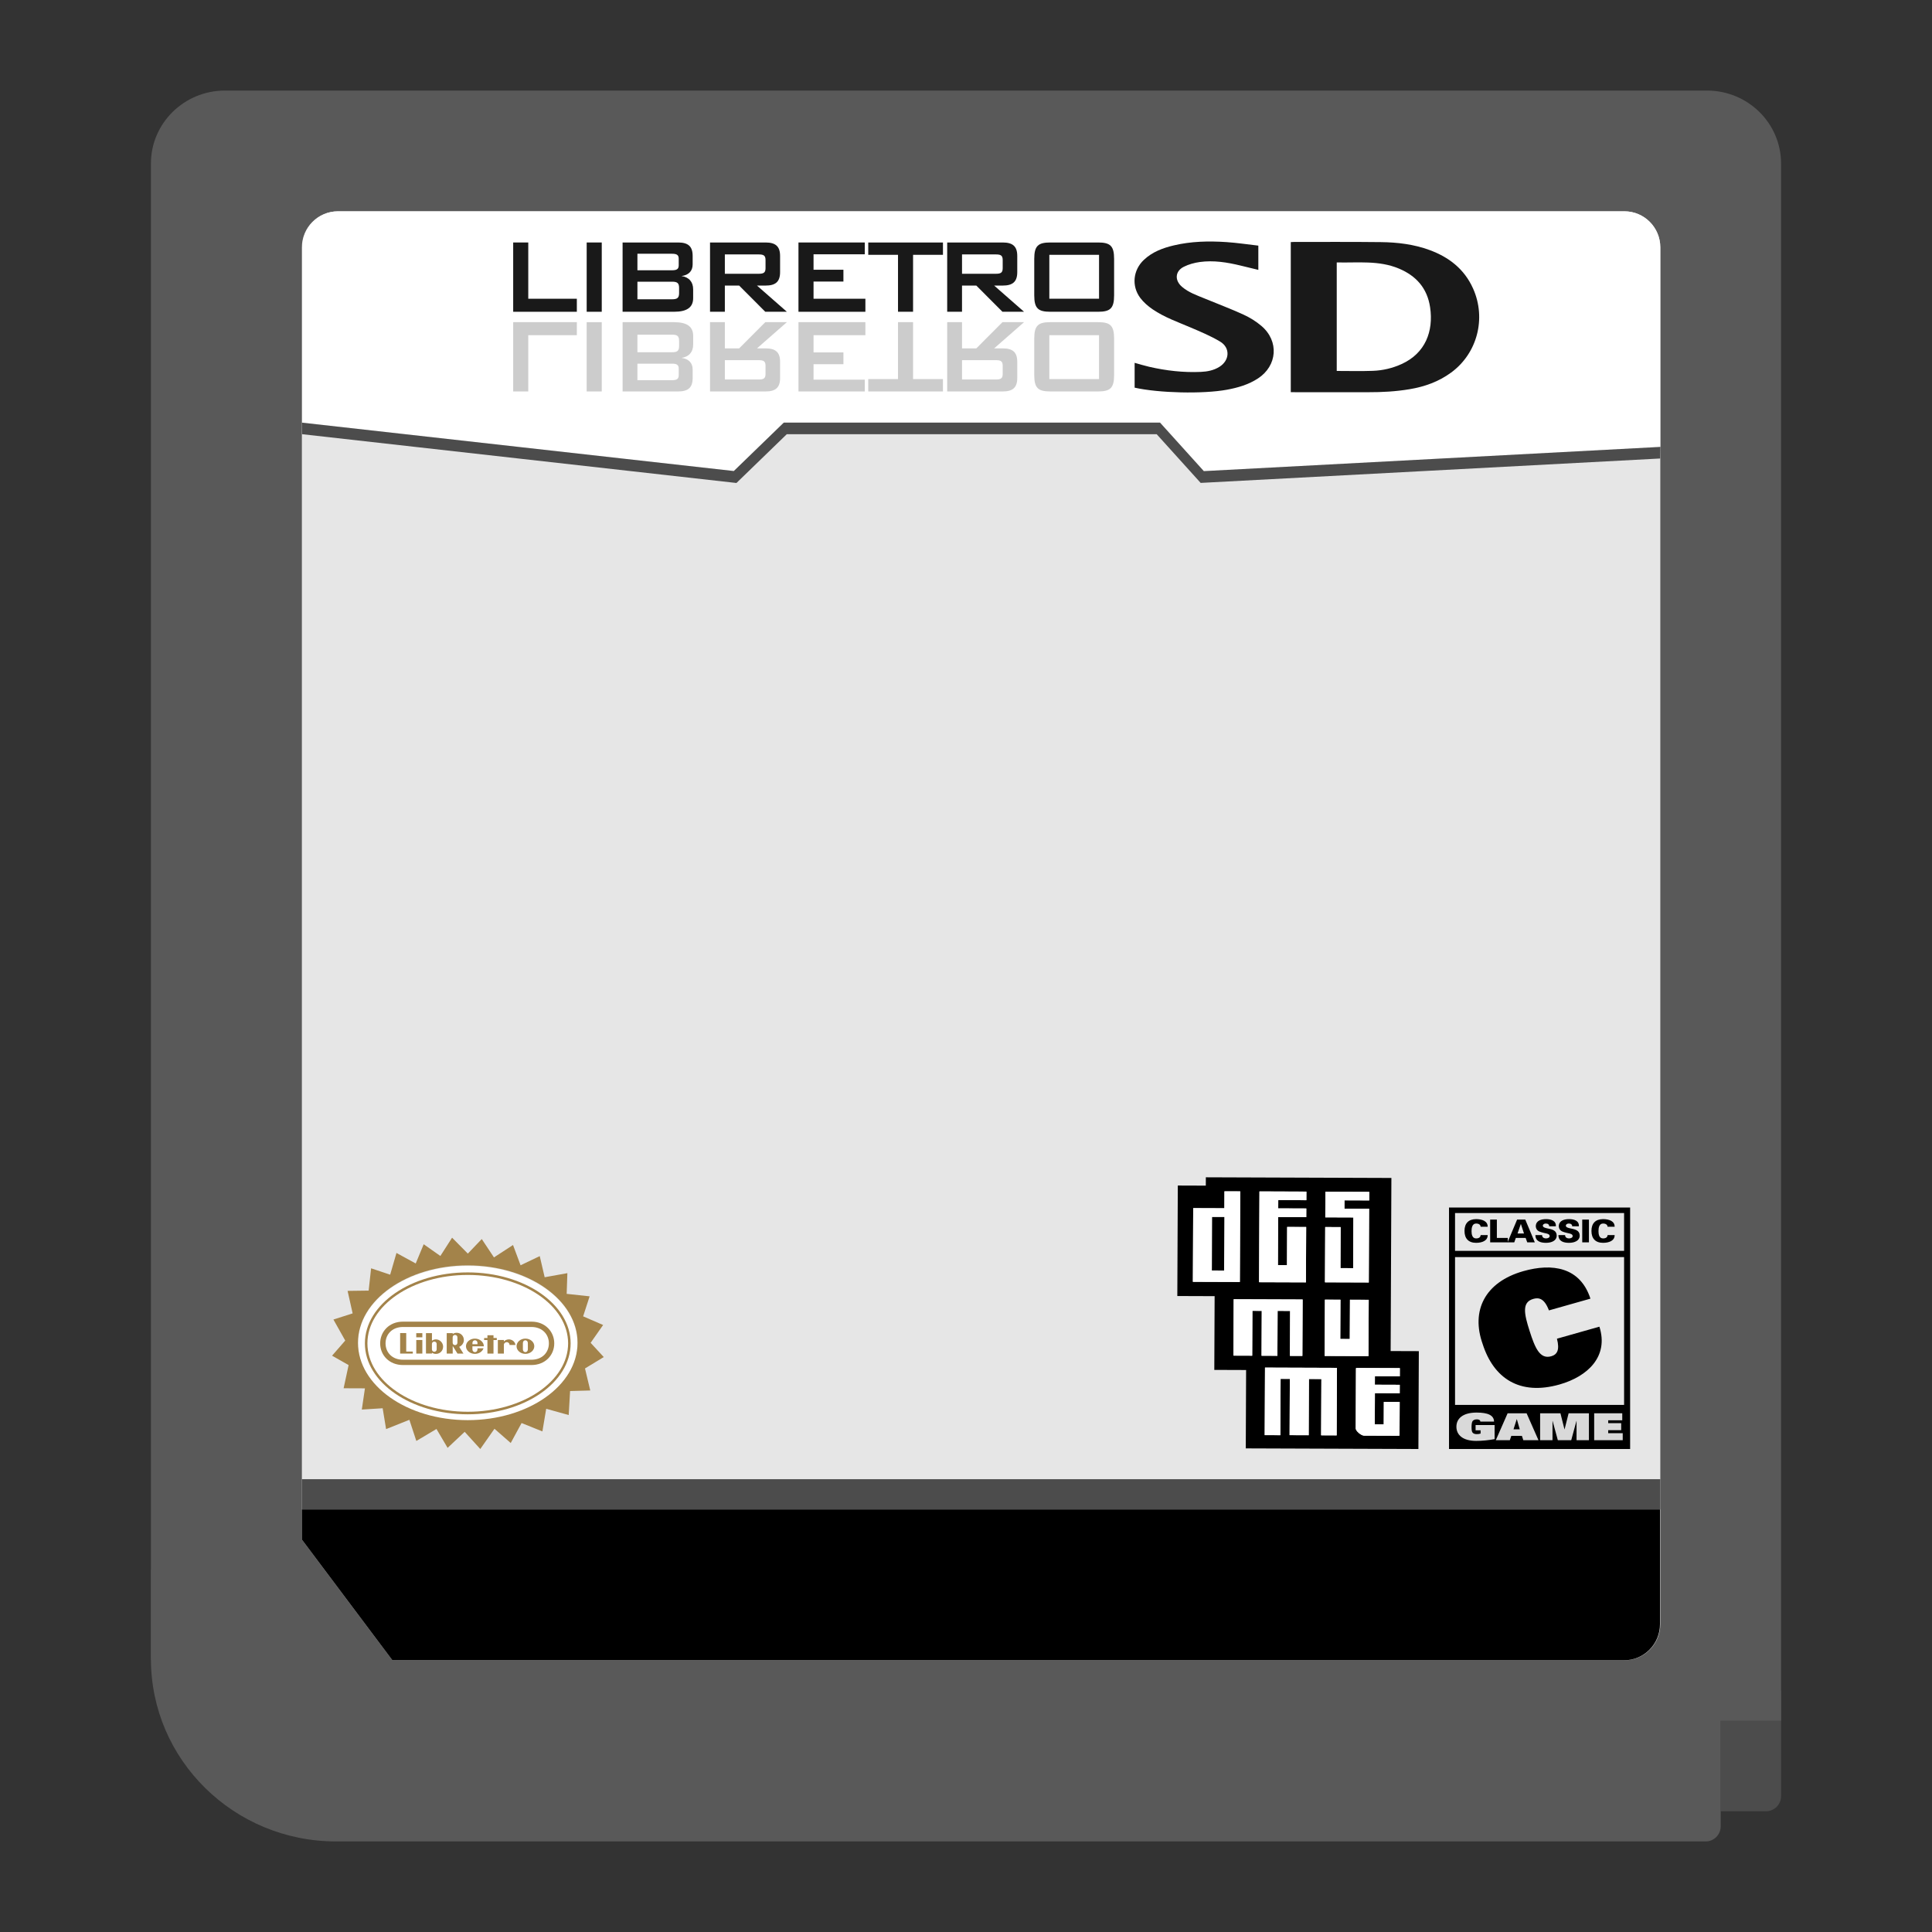 <?xml version="1.0" encoding="UTF-8" standalone="no"?>
<svg
   xmlns:dc="http://purl.org/dc/elements/1.1/"
   xmlns:cc="http://creativecommons.org/ns#"
   xmlns:rdf="http://www.w3.org/1999/02/22-rdf-syntax-ns#"
   xmlns:svg="http://www.w3.org/2000/svg"
   xmlns="http://www.w3.org/2000/svg"
   xmlns:sodipodi="http://sodipodi.sourceforge.net/DTD/sodipodi-0.dtd"
   xmlns:inkscape="http://www.inkscape.org/namespaces/inkscape"
   viewBox="0 0 341.333 341.333"
   height="256"
   width="256"
   xml:space="preserve"
   id="svg2"
   version="1.1"
   sodipodi:docname="Nintendo - Nintendo DSi-content.svg"
   inkscape:version="0.92.2 (5c3e80d, 2017-08-06)"><rect x="0" y="0" width="341.333" height="341.333" fill="#333333" stroke="none"/><sodipodi:namedview
     pagecolor="#ffffff"
     bordercolor="#666666"
     borderopacity="1"
     objecttolerance="10"
     gridtolerance="10"
     guidetolerance="10"
     inkscape:pageopacity="0"
     inkscape:pageshadow="2"
     inkscape:window-width="1024"
     inkscape:window-height="705"
     id="namedview130"
     showgrid="false"
     showguides="false"
     inkscape:zoom="0.48889805"
     inkscape:cx="438.35866"
     inkscape:cy="210.53577"
     inkscape:window-x="-8"
     inkscape:window-y="-8"
     inkscape:window-maximized="1"
     inkscape:current-layer="svg2"
     inkscape:pagecheckerboard="true" /><defs
     id="defs6"><clipPath
       id="clipPath18"
       clipPathUnits="userSpaceOnUse"><path
         id="path16"
         d="M 0,256 H 256 V 0 H 0 Z" /></clipPath><clipPath
       id="clipPath26"
       clipPathUnits="userSpaceOnUse"><path
         id="path24"
         d="M 12,252 H 244 V 4 H 12 Z" /></clipPath></defs><g
     id="g22"
     transform="matrix(1.333,0,0,-1.333,0,341.333)" /><path
     id="path38"
     style="fill:#4c4c4c;fill-opacity:1;fill-rule:nonzero;stroke:none;stroke-width:1.333"
     d="M 291.062,29.426 H 60.137 c -4.443,0 -8.056,3.613 -8.056,8.056 V 269.482 270.07 l 0.379,0.449 17.185,20.408 0.483,0.573 h 0.749 220.185 c 4.441,0 8.056,-3.615 8.056,-8.056 V 37.482 c 0,-4.443 -3.615,-8.056 -8.056,-8.056"
     inkscape:connector-curvature="0" /><path
     id="path42"
     style="fill:#4c4c4c;fill-opacity:1;fill-rule:nonzero;stroke:none;stroke-width:1.333"
     d="m 312,320 h -8 v -21.333 h 10.667 v 18.667 c 0,1.473 -1.193,2.667 -2.667,2.667"
     inkscape:connector-curvature="0" /><path
     id="path46"
     style="fill:#4c4c4c;fill-opacity:1;fill-rule:nonzero;stroke:none;stroke-width:1.333"
     d="m 154.667,298.667 h 32 l -16,10.667 z"
     inkscape:connector-curvature="0" /><path
     inkscape:connector-curvature="0"
     d="m 32,293.333 h -5.333 v -16 h 5.333 z"
     style="fill:#4c4c4c;fill-opacity:1;fill-rule:nonzero;stroke:none;stroke-width:1.333"
     id="path48" /><path
     id="path52"
     style="fill:#595959;fill-opacity:1;fill-rule:nonzero;stroke:none;stroke-width:1.333"
     d="M 301.576,16 H 39.757 c -7.229,0 -13.091,5.771 -13.091,12.889 V 293.111 c 0,17.796 14.653,32.223 32.728,32.223 H 301.333 c 1.473,0 2.667,-1.193 2.667,-2.667 V 304 H 314.666 V 28.889 c 0,-7.119 -5.861,-12.889 -13.091,-12.889"
     inkscape:connector-curvature="0" /><path
     id="path56"
     style="fill:#e6e6e6;fill-opacity:1;fill-rule:nonzero;stroke:none;stroke-width:1.333"
     d="M 59.677,37.333 H 286.99 c 3.503,0 6.343,2.853 6.343,6.373 V 286.96 c 0,3.52 -2.84,6.373 -6.343,6.373 H 69.333 L 53.333,272 V 43.707 c 0,-3.52 2.84,-6.373 6.344,-6.373"
     inkscape:connector-curvature="0" /><g
     id="g56"
     transform="matrix(1.333,0,0,-1.333,53.333,272)"
     style="fill:#000000"><path
       inkscape:connector-curvature="0"
       d="m 0,0 12,-16 h 163.242 c 2.628,0 4.758,2.141 4.758,4.78 V 4 H 0 Z"
       style="fill:#000000;fill-opacity:1;fill-rule:nonzero;stroke:none"
       id="path58-6" /></g><path
     inkscape:connector-curvature="0"
     d="M 293.333,266.667 H 53.333 v -5.333 H 293.333 Z"
     style="fill:#4c4c4c;fill-opacity:1;fill-rule:nonzero;stroke:none;stroke-width:1.333"
     id="path58" /><g
     id="g64"
     transform="matrix(1.333,0,0,-1.333,286.989,37.333)"><path
       inkscape:connector-curvature="0"
       d="m 0,0 h -170.484 c -2.628,0 -4.758,-2.14 -4.758,-4.78 v -23.223 l 57.233,-6.413 6.623,6.416 h 49.851 l 5.804,-6.428 60.489,3.209 V -4.78 C 4.758,-2.14 2.628,0 0,0"
       style="fill:#ffffff;fill-opacity:1;fill-rule:nonzero;stroke:none"
       id="path66-4" /></g><path
     id="path62"
     style="fill:#4c4c4c;fill-opacity:1;fill-rule:nonzero;stroke:none;stroke-width:1.333"
     d="m 130.108,85.333 -0.3,-0.036 -76.439,-8.587 -0.036,-2.04 76.311,8.551 8.831,-8.555 h 66.468 l 7.739,8.571 80.652,-4.279 -0.029,2.047 -81.18,4.312 -7.769,-8.603 h -65.353 z"
     inkscape:connector-curvature="0" /><path
     id="path66"
     style="fill:#191919;fill-opacity:1;fill-rule:nonzero;stroke:none;stroke-width:1.333"
     d="m 90.667,42.84 h 2.663 v 9.939 H 101.912 v 2.303 H 90.667 Z"
     inkscape:connector-curvature="0" /><path
     inkscape:connector-curvature="0"
     d="m 103.651,42.84 h 2.663 v 12.241 h -2.663 z"
     style="fill:#191919;fill-opacity:1;fill-rule:nonzero;stroke:none;stroke-width:1.333"
     id="path68" /><path
     id="path72"
     style="fill:#191919;fill-opacity:1;fill-rule:nonzero;stroke:none;stroke-width:1.333"
     d="m 112.615,49.767 v 3.108 h 6.077 c 0.909,0 1.287,-0.191 1.287,-1.092 v -0.924 c 0,-0.903 -0.377,-1.092 -1.287,-1.092 z m 0,-4.935 v 2.919 h 6.077 c 0.821,0 1.22,-0.167 1.22,-0.879 v -1.161 c 0,-0.712 -0.399,-0.879 -1.22,-0.879 z m -2.619,-1.992 h 9.805 c 1.752,0 2.573,0.664 2.573,2.372 v 1.495 c 0,1.187 -0.711,1.897 -1.975,2.063 1.331,0.191 2.063,1.044 2.063,2.349 v 1.565 c 0,1.637 -1.131,2.396 -3.371,2.396 h -9.096 z"
     inkscape:connector-curvature="0" /><path
     id="path76"
     style="fill:#191919;fill-opacity:1;fill-rule:nonzero;stroke:none;stroke-width:1.333"
     d="m 128.062,44.951 v 3.416 h 5.988 c 0.821,0 1.199,-0.167 1.199,-0.972 v -1.472 c 0,-0.805 -0.377,-0.972 -1.199,-0.972 z m -2.619,-2.111 h 9.805 c 1.752,0 2.573,0.664 2.573,2.372 v 2.869 c 0,1.709 -0.821,2.372 -2.573,2.372 h -1.508 l 5.279,4.627 h -3.815 L 130.59,50.454 h -2.528 v 4.627 h -2.619 z"
     inkscape:connector-curvature="0" /><path
     id="path80"
     style="fill:#191919;fill-opacity:1;fill-rule:nonzero;stroke:none;stroke-width:1.333"
     d="m 141.068,42.84 h 11.712 v 2.087 h -9.049 v 2.729 h 5.279 v 2.087 h -5.279 v 3.036 h 9.16 v 2.303 H 141.068 Z"
     inkscape:connector-curvature="0" /><path
     id="path84"
     style="fill:#191919;fill-opacity:1;fill-rule:nonzero;stroke:none;stroke-width:1.333"
     d="M 161.315,55.081 H 158.654 V 45.024 h -5.257 v -2.184 h 13.199 v 2.184 h -5.28 z"
     inkscape:connector-curvature="0" /><path
     id="path88"
     style="fill:#191919;fill-opacity:1;fill-rule:nonzero;stroke:none;stroke-width:1.333"
     d="m 169.964,44.951 v 3.416 h 5.989 c 0.82,0 1.197,-0.167 1.197,-0.972 v -1.472 c 0,-0.805 -0.377,-0.972 -1.197,-0.972 z m -2.619,-2.111 h 9.805 c 1.752,0 2.573,0.664 2.573,2.372 v 2.869 c 0,1.709 -0.821,2.372 -2.573,2.372 h -1.508 l 5.279,4.627 h -3.815 l -4.615,-4.627 h -2.528 v 4.627 h -2.619 z"
     inkscape:connector-curvature="0" /><path
     inkscape:connector-curvature="0"
     d="m 194.172,45.023 h -8.783 v 7.756 h 8.783 z m -8.607,-2.183 h 8.429 c 2.151,0 2.839,0.593 2.839,2.893 v 6.453 c 0,2.301 -0.688,2.895 -2.839,2.895 h -8.429 c -2.151,0 -2.84,-0.593 -2.84,-2.895 v -6.453 c 0,-2.3 0.689,-2.893 2.84,-2.893"
     style="fill:#191919;fill-opacity:1;fill-rule:nonzero;stroke:none;stroke-width:1.333"
     id="path90" /><path
     id="path94"
     style="fill:#cccccc;fill-opacity:1;fill-rule:nonzero;stroke:none;stroke-width:1.333"
     d="M 90.667,56.919 H 101.912 v 2.301 h -8.583 v 9.94 h -2.663 z"
     inkscape:connector-curvature="0" /><path
     inkscape:connector-curvature="0"
     d="m 103.651,56.919 h 2.663 v 12.241 h -2.663 z"
     style="fill:#cccccc;fill-opacity:1;fill-rule:nonzero;stroke:none;stroke-width:1.333"
     id="path96" /><path
     id="path100"
     style="fill:#cccccc;fill-opacity:1;fill-rule:nonzero;stroke:none;stroke-width:1.333"
     d="m 118.693,62.233 c 0.909,0 1.285,-0.189 1.285,-1.092 v -0.924 c 0,-0.901 -0.376,-1.092 -1.285,-1.092 h -6.077 v 3.108 z m 0,4.935 c 0.821,0 1.22,-0.167 1.22,-0.879 v -1.161 c 0,-0.712 -0.399,-0.879 -1.22,-0.879 h -6.077 v 2.919 z m -8.696,-10.248 h 9.095 c 2.241,0 3.372,0.759 3.372,2.396 v 1.565 c 0,1.305 -0.732,2.159 -2.063,2.349 1.264,0.165 1.973,0.876 1.973,2.063 v 1.495 c 0,1.708 -0.82,2.372 -2.572,2.372 h -9.805 z"
     inkscape:connector-curvature="0" /><path
     id="path104"
     style="fill:#cccccc;fill-opacity:1;fill-rule:nonzero;stroke:none;stroke-width:1.333"
     d="m 134.05,67.049 c 0.821,0 1.199,-0.167 1.199,-0.972 v -1.472 c 0,-0.805 -0.377,-0.972 -1.199,-0.972 h -5.988 v 3.416 z m -8.607,-10.129 h 2.619 v 4.627 h 2.528 l 4.615,-4.627 h 3.815 l -5.279,4.627 h 1.508 c 1.752,0 2.572,0.663 2.572,2.372 v 2.869 c 0,1.708 -0.82,2.372 -2.572,2.372 h -9.805 z"
     inkscape:connector-curvature="0" /><path
     id="path108"
     style="fill:#cccccc;fill-opacity:1;fill-rule:nonzero;stroke:none;stroke-width:1.333"
     d="m 141.068,56.919 h 11.823 v 2.301 h -9.16 v 3.037 h 5.279 v 2.087 h -5.279 v 2.728 H 152.78 v 2.088 h -11.712 z"
     inkscape:connector-curvature="0" /><path
     id="path112"
     style="fill:#cccccc;fill-opacity:1;fill-rule:nonzero;stroke:none;stroke-width:1.333"
     d="m 161.315,66.977 h 5.28 v 2.183 H 153.396 V 66.977 h 5.257 V 56.92 h 2.661 z"
     inkscape:connector-curvature="0" /><path
     id="path116"
     style="fill:#cccccc;fill-opacity:1;fill-rule:nonzero;stroke:none;stroke-width:1.333"
     d="m 175.953,67.049 c 0.82,0 1.197,-0.167 1.197,-0.972 v -1.472 c 0,-0.805 -0.377,-0.972 -1.197,-0.972 h -5.989 v 3.416 z m -8.607,-10.129 h 2.617 v 4.627 h 2.529 l 4.613,-4.627 h 3.816 l -5.28,4.627 h 1.508 c 1.752,0 2.573,0.663 2.573,2.372 v 2.869 c 0,1.708 -0.821,2.372 -2.573,2.372 h -9.804 z"
     inkscape:connector-curvature="0" /><path
     inkscape:connector-curvature="0"
     d="m 185.388,66.977 h 8.783 v -7.756 H 185.388 Z m -2.663,-0.711 v -6.453 c 0,-2.301 0.689,-2.895 2.84,-2.895 h 8.429 c 2.151,0 2.839,0.593 2.839,2.895 v 6.453 c 0,2.3 -0.688,2.893 -2.839,2.893 h -8.429 c -2.151,0 -2.84,-0.593 -2.84,-2.893"
     style="fill:#cccccc;fill-opacity:1;fill-rule:nonzero;stroke:none;stroke-width:1.333"
     id="path118" /><path
     id="path122"
     style="fill:#191919;fill-opacity:1;fill-rule:nonzero;stroke:none;stroke-width:1.333"
     d="m 236.167,46.364 v 19.172 c 2.16,0 4.276,0.059 6.388,-0.019 1.755,-0.065 3.465,-0.465 5.095,-1.211 4.159,-1.9 5.64,-5.763 5.012,-10.005 -0.515,-3.467 -2.537,-5.593 -5.485,-6.84 -3.559,-1.504 -7.289,-1.004 -11.009,-1.097 M 228.046,69.289 V 42.772 c 0.215,-0.011 0.409,-0.029 0.603,-0.029 5.108,0.004 10.217,-0.027 15.325,0.032 2.924,0.033 5.835,0.383 8.613,1.408 3.331,1.229 6.104,3.293 7.668,6.795 2.373,5.313 0.717,11.467 -3.863,14.831 -2.232,1.639 -4.708,2.507 -7.351,2.952 -2.421,0.408 -4.856,0.539 -7.304,0.532 -4.324,-0.011 -8.648,-0.003 -12.972,-0.003 z"
     inkscape:connector-curvature="0" /><path
     id="path126"
     style="fill:#191919;fill-opacity:1;fill-rule:nonzero;stroke:none;stroke-width:1.333"
     d="m 200.459,68.484 v -4.383 c 0.872,0.24 1.72,0.505 2.583,0.703 3.007,0.691 6.048,1.037 9.124,0.899 1.135,-0.051 2.249,-0.261 3.256,-0.884 1.841,-1.139 1.971,-3.377 0.129,-4.477 -1.644,-0.983 -3.421,-1.721 -5.176,-2.473 -2.283,-0.979 -4.639,-1.792 -6.725,-3.215 -0.803,-0.548 -1.589,-1.217 -2.183,-2.004 -1.601,-2.12 -1.287,-4.957 0.644,-6.757 1.517,-1.416 3.357,-2.087 5.277,-2.541 3.053,-0.723 6.153,-0.787 9.253,-0.584 1.885,0.123 3.763,0.411 5.673,0.627 v 4.284 c -1.055,-0.256 -2.093,-0.507 -3.131,-0.759 -2.377,-0.576 -4.779,-0.967 -7.213,-0.629 -0.96,0.132 -1.944,0.401 -2.816,0.837 -1.555,0.776 -1.664,2.4 -0.321,3.547 1.175,1.004 2.595,1.485 3.971,2.052 2.293,0.948 4.617,1.819 6.876,2.851 1.128,0.515 2.232,1.193 3.188,2.011 3.135,2.677 2.812,7.025 -0.617,9.267 -1.696,1.107 -3.575,1.644 -5.505,1.999 -4.212,0.773 -12.013,0.591 -16.287,-0.368"
     inkscape:connector-curvature="0" /><path
     inkscape:connector-curvature="0"
     d="m 257.067,214.309 h 29.867 v 6.685 h -29.867 z m 29.867,33.903 h -29.867 v -26.119 h 29.867 z m -30.933,-34.879 v 7.661 1.088 26.293 0.933 V 256 h 32 v -6.691 -0.933 -26.293 -1.088 -7.661 z"
     style="fill:#000000;fill-opacity:1;fill-rule:nonzero;stroke:none;stroke-width:1.333"
     id="path128" /><path
     id="path132"
     style="fill:#d9d9d9;fill-opacity:1;fill-rule:nonzero;stroke:none;stroke-width:1.333"
     d="m 260.697,251.764 h 3.361 v 2.489 c -1.012,0.191 -2.187,0.316 -3.253,0.316 -2.349,0 -3.497,-1.047 -3.497,-2.503 0,-1.456 1.148,-2.503 3.569,-2.503 2.007,0 3.055,0.48 3.083,1.593 h -2.423 c -0.008,-0.151 -0.089,-0.249 -0.199,-0.309 -0.108,-0.059 -0.261,-0.085 -0.424,-0.085 -0.389,0 -0.641,0.145 -0.768,0.336 -0.127,0.191 -0.163,0.659 -0.163,1.06 0,0.461 0.053,0.777 0.171,0.929 0.155,0.197 0.407,0.283 0.741,0.283 0.244,0 0.479,-0.027 0.687,-0.099 v -0.573 h -0.885 z"
     inkscape:connector-curvature="0" /><path
     id="path136"
     style="fill:#d9d9d9;fill-opacity:1;fill-rule:nonzero;stroke:none;stroke-width:1.333"
     d="m 268.5,252.521 -0.516,-1.792 h -0.017 l -0.569,1.792 z m -2.143,-2.832 h 3.353 l 2.097,4.755 h -2.676 l -0.252,-0.764 h -1.871 l -0.263,0.764 h -2.476 z"
     inkscape:connector-curvature="0" /><path
     id="path140"
     style="fill:#d9d9d9;fill-opacity:1;fill-rule:nonzero;stroke:none;stroke-width:1.333"
     d="m 278.535,251.045 h -0.019 l -0.921,3.399 h -2.368 l -0.921,-3.399 h -0.019 v 3.399 h -2.187 v -4.756 h 3.588 l 0.713,2.833 h 0.019 l 0.713,-2.833 h 3.588 v 4.756 h -2.187 z"
     inkscape:connector-curvature="0" /><path
     id="path144"
     style="fill:#d9d9d9;fill-opacity:1;fill-rule:nonzero;stroke:none;stroke-width:1.333"
     d="m 281.649,249.689 h 4.961 v 1.239 h -2.485 v 0.507 h 2.296 v 1.239 h -2.296 v 0.533 h 2.567 v 1.239 h -5.043 z"
     inkscape:connector-curvature="0" /><path
     id="path148"
     style="fill:#000000;fill-opacity:1;fill-rule:nonzero;stroke:none;stroke-width:1.333"
     d="m 261.59,216.734 c -0.029,-0.363 -0.32,-0.568 -0.804,-0.568 -0.68,0 -0.805,0.752 -0.805,1.353 0,0.585 0.136,1.276 0.805,1.276 0.497,0 0.78,-0.207 0.804,-0.591 h 1.243 c 0.017,1.013 -1.012,1.369 -2.047,1.369 -1.332,0 -2.047,-0.752 -2.047,-2.1 0,-1.347 0.715,-2.077 2.047,-2.088 1.035,0 2.064,0.335 2.047,1.348 z"
     inkscape:connector-curvature="0" /><path
     id="path152"
     style="fill:#000000;fill-opacity:1;fill-rule:nonzero;stroke:none;stroke-width:1.333"
     d="m 263.273,219.491 v -4.021 h 1.183 v 3.241 h 1.935 v 0.78 z"
     inkscape:connector-curvature="0" /><path
     id="path156"
     style="fill:#000000;fill-opacity:1;fill-rule:nonzero;stroke:none;stroke-width:1.333"
     d="m 269.25,217.926 -0.544,-1.671 h -0.019 l -0.579,1.671 z m -2.905,1.565 1.687,-4.021 h 1.444 l 1.685,4.021 h -1.337 l -0.284,-0.785 h -1.733 l -0.277,0.785 z"
     inkscape:connector-curvature="0" /><path
     id="path160"
     style="fill:#000000;fill-opacity:1;fill-rule:nonzero;stroke:none;stroke-width:1.333"
     d="m 273.696,216.65 c 0.005,-0.156 -0.048,-0.273 -0.155,-0.356 -0.1,-0.084 -0.253,-0.128 -0.455,-0.128 -0.272,0 -0.509,0.167 -0.509,0.367 0,0.296 0.379,0.391 0.692,0.468 0.716,0.173 1.757,0.24 1.757,1.325 0,0.847 -0.887,1.248 -1.875,1.248 -0.995,0 -1.869,-0.272 -1.888,-1.364 h 1.184 c -0.007,0.379 0.289,0.584 0.715,0.584 0.273,0 0.621,-0.133 0.621,-0.4 0,-0.547 -0.875,-0.429 -1.804,-0.813 -0.432,-0.179 -0.645,-0.547 -0.645,-0.981 0.048,-0.952 0.936,-1.213 1.828,-1.213 0.883,0 1.787,0.295 1.716,1.264 z"
     inkscape:connector-curvature="0" /><path
     id="path164"
     style="fill:#000000;fill-opacity:1;fill-rule:nonzero;stroke:none;stroke-width:1.333"
     d="m 277.762,216.65 c 0.005,-0.156 -0.048,-0.273 -0.155,-0.356 -0.1,-0.084 -0.253,-0.128 -0.455,-0.128 -0.272,0 -0.509,0.167 -0.509,0.367 0,0.296 0.379,0.391 0.692,0.468 0.716,0.173 1.757,0.24 1.757,1.325 0,0.847 -0.887,1.248 -1.875,1.248 -0.995,0 -1.869,-0.272 -1.888,-1.364 h 1.184 c -0.007,0.379 0.289,0.584 0.715,0.584 0.273,0 0.621,-0.133 0.621,-0.4 0,-0.547 -0.875,-0.429 -1.804,-0.813 -0.432,-0.179 -0.645,-0.547 -0.645,-0.981 0.048,-0.952 0.936,-1.213 1.828,-1.213 0.883,0 1.787,0.295 1.716,1.264 z"
     inkscape:connector-curvature="0" /><path
     inkscape:connector-curvature="0"
     d="m 279.539,215.469 h 1.183 v 4.021 h -1.183 z"
     style="fill:#000000;fill-opacity:1;fill-rule:nonzero;stroke:none;stroke-width:1.333"
     id="path166" /><path
     id="path170"
     style="fill:#000000;fill-opacity:1;fill-rule:nonzero;stroke:none;stroke-width:1.333"
     d="m 284.019,216.734 c -0.029,-0.363 -0.32,-0.568 -0.804,-0.568 -0.681,0 -0.805,0.752 -0.805,1.353 0,0.585 0.136,1.276 0.805,1.276 0.496,0 0.78,-0.207 0.804,-0.591 h 1.243 c 0.017,1.013 -1.012,1.369 -2.047,1.369 -1.332,0 -2.048,-0.752 -2.048,-2.1 0,-1.347 0.716,-2.077 2.048,-2.088 1.035,0 2.064,0.335 2.047,1.348 z"
     inkscape:connector-curvature="0" /><path
     id="path174"
     style="fill:#000000;fill-opacity:1;fill-rule:nonzero;stroke:none;stroke-width:1.333"
     d="m 282.571,234.388 c 1.676,5.243 -2.04,8.795 -7.048,10.215 -7.08,2.007 -11.651,-1.123 -13.579,-7.156 -2.092,-5.872 0.377,-10.939 7.204,-12.873 5.093,-1.444 10.025,-0.716 11.839,4.863 l -7.331,2.077 c -0.803,-2.129 -1.776,-2.312 -2.756,-2.035 -2.071,0.587 -1.627,2.644 -0.649,5.7 0.927,2.897 1.785,5.011 3.8,4.44 1.035,-0.293 1.549,-1.072 1.021,-3.105 z"
     inkscape:connector-curvature="0" /><path
     id="path178"
     style="fill:#ffffff;fill-opacity:1;fill-rule:nonzero;stroke:none;stroke-width:1.333"
     d="m 82.641,223.664 c 10.712,0 19.395,6.12 19.395,13.668 0,7.549 -8.683,13.669 -19.395,13.669 -10.712,0 -19.395,-6.12 -19.395,-13.669 0,-7.547 8.683,-13.668 19.395,-13.668"
     inkscape:connector-curvature="0" /><path
     id="path182"
     style="fill:#a3834a;fill-opacity:1;fill-rule:nonzero;stroke:none;stroke-width:1.333"
     d="m 102.037,237.232 c 0,-7.548 -8.684,-13.668 -19.395,-13.668 -10.712,0 -19.396,6.12 -19.396,13.668 0,7.549 8.684,13.669 19.396,13.669 10.711,0 19.395,-6.12 19.395,-13.669 m 2.311,0.009 2.32,2.515 -3.315,2.012 0.931,3.892 -3.565,0.1 -0.245,4.239 -3.975,-1.108 -0.671,4.001 -3.68,-1.479 -1.917,3.527 -2.873,-2.515 -2.505,3.575 -2.759,-3.035 -3.015,2.833 -1.968,-3.336 -3.556,2.117 -1.228,-3.736 -4.116,1.641 -0.605,-3.683 -3.683,0.232 0.551,-3.749 -3.765,-0.015 0.88,-4.095 -2.92,-1.661 2.324,-2.672 -2.087,-3.716 3.395,-1.085 -0.893,-3.976 3.723,-0.049 0.431,-3.941 3.368,1.129 1.115,-3.841 3.401,1.861 1.408,-3.399 2.945,2.072 2.071,-3.231 2.783,2.813 2.459,-2.573 2.156,3.244 3.367,-2.189 1.336,3.58 3.385,-1.621 0.871,3.735 4.011,-0.723 -0.123,3.656 4.055,0.441 -1.148,3.532 3.531,1.531 z"
     inkscape:connector-curvature="0" /><path
     id="path186"
     style="fill:#a3834a;fill-opacity:1;fill-rule:nonzero;stroke:none;stroke-width:1.333"
     d="m 64.914,237.334 c 0,-6.664 7.952,-12.085 17.728,-12.085 9.775,0 17.727,5.421 17.727,12.085 0,6.664 -7.952,12.085 -17.727,12.085 -9.776,0 -17.728,-5.421 -17.728,-12.085 m 17.727,12.537 c 10.023,0 18.175,-5.624 18.175,-12.537 0,-6.913 -8.152,-12.537 -18.175,-12.537 -10.021,0 -18.173,5.624 -18.173,12.537 0,6.913 8.152,12.537 18.173,12.537"
     inkscape:connector-curvature="0" /><path
     id="path190"
     style="fill:#a3834a;fill-opacity:1;fill-rule:nonzero;stroke:none;stroke-width:1.333"
     d="M 93.892,240.226 H 71.197 c -1.917,0.007 -3.081,-1.295 -3.081,-2.891 0,-1.599 1.171,-2.889 3.081,-2.893 h 22.695 c 1.909,0.004 3.081,1.295 3.081,2.893 0,1.596 -1.164,2.897 -3.081,2.891 m 0.011,-6.727 H 71.185 c -2.404,-0.005 -4.019,1.744 -4.019,3.841 0,2.096 1.612,3.824 4.023,3.825 h 22.711 c 2.411,-0.001 4.023,-1.729 4.023,-3.825 0,-2.097 -1.616,-3.847 -4.02,-3.841"
     inkscape:connector-curvature="0" /><path
     id="path194"
     style="fill:#a3834a;fill-opacity:1;fill-rule:nonzero;stroke:none;stroke-width:1.333"
     d="m 86.115,235.904 h 1.073 v 0.485 h 0.58 v 0.357 h -0.58 l 0.001,2.395 h -1.076 l 0.001,-2.395 h -0.583 v -0.356 h 0.584 z"
     inkscape:connector-curvature="0" /><path
     inkscape:connector-curvature="0"
     d="m 73.544,236.741 h 1.072 v 2.4 h -1.072 z"
     style="fill:#a3834a;fill-opacity:1;fill-rule:nonzero;stroke:none;stroke-width:1.333"
     id="path196" /><path
     inkscape:connector-curvature="0"
     d="m 73.541,235.532 h 1.075 v 0.737 h -1.075 z"
     style="fill:#a3834a;fill-opacity:1;fill-rule:nonzero;stroke:none;stroke-width:1.333"
     id="path198" /><path
     id="path202"
     style="fill:#a3834a;fill-opacity:1;fill-rule:nonzero;stroke:none;stroke-width:1.333"
     d="m 93.259,237.84 v 0 c 0,0.007 -0.001,0.364 -0.001,0.507 0,0.383 -0.223,0.54 -0.439,0.54 -0.215,0 -0.439,-0.157 -0.439,-0.54 v -0.516 c 0,0 0.001,-0.356 0.001,-0.501 0,-0.381 0.224,-0.537 0.437,-0.537 0.215,0 0.439,0.156 0.439,0.537 0,0.145 0,0.413 0.001,0.511 v -10e-4 z m -0.431,-1.345 c -0.865,0 -1.568,0.604 -1.568,1.347 0,0.745 0.703,1.348 1.568,1.348 0.865,0 1.567,-0.603 1.567,-1.348 0,-0.743 -0.701,-1.347 -1.567,-1.347"
     inkscape:connector-curvature="0" /><path
     id="path206"
     style="fill:#a3834a;fill-opacity:1;fill-rule:nonzero;stroke:none;stroke-width:1.333"
     d="m 76.308,237.493 c 0,-0.372 0.253,-0.467 0.42,-0.467 0.171,0 0.421,0.095 0.421,0.467 0,0.123 -0.001,0.427 -0.001,0.427 0,0 0.001,0.3 0.001,0.428 0,0.369 -0.251,0.467 -0.42,0.467 -0.168,0 -0.421,-0.097 -0.421,-0.467 v -0.427 z m -1.051,-1.968 v 3.608 h 1.06 c 0,0 0.001,-0.116 0.001,-0.139 0.411,0.261 0.873,0.26 1.235,0.091 0.096,-0.045 0.733,-0.355 0.733,-1.191 0,-0.633 -0.591,-1.325 -1.364,-1.256 -0.255,0.023 -0.436,0.116 -0.607,0.215 v -1.328 z"
     inkscape:connector-curvature="0" /><path
     id="path210"
     style="fill:#a3834a;fill-opacity:1;fill-rule:nonzero;stroke:none;stroke-width:1.333"
     d="m 83.537,237.012 c 0.084,-0.148 0.237,-0.219 0.377,-0.219 h -0.001 0.001 v 0 c 0.14,0 0.293,0.071 0.377,0.219 0.068,0.12 0.071,0.26 0.069,0.471 h -0.895 c -0.003,-0.211 0.003,-0.351 0.071,-0.471 m 0.821,1.34 c 0,0.439 -0.285,0.536 -0.444,0.536 -0.159,0 -0.448,-0.097 -0.448,-0.536 0,-0.132 0,-0.496 0,-0.496 h 2.02 c 0,-0.744 -0.709,-1.361 -1.581,-1.361 -0.872,0 -1.58,0.604 -1.58,1.348 0,0.744 0.708,1.348 1.58,1.348 0.723,0 1.335,-0.419 1.521,-0.985 l -1.069,0.001 c 0,0 0.001,0.011 0.001,0.145"
     inkscape:connector-curvature="0" /><path
     id="path214"
     style="fill:#a3834a;fill-opacity:1;fill-rule:nonzero;stroke:none;stroke-width:1.333"
     d="m 71.768,238.785 v -3.269 h -1.075 v 3.269 0.356 h 1.075 1.163 v -0.356 z"
     inkscape:connector-curvature="0" /><path
     id="path218"
     style="fill:#a3834a;fill-opacity:1;fill-rule:nonzero;stroke:none;stroke-width:1.333"
     d="m 90.018,237.62 h 1.051 c -0.108,-0.775 -0.825,-0.999 -1.193,-0.989 -0.355,0.011 -0.651,0.165 -0.856,0.363 -0.001,-0.059 0,-0.252 0,-0.252 h -1.064 l -0.001,2.4 h 1.065 c 0,0 -0.001,-1.475 -0.001,-1.576 0,-0.209 0.217,-0.441 0.509,-0.441 0.292,0 0.491,0.232 0.491,0.441 z"
     inkscape:connector-curvature="0" /><path
     id="path222"
     style="fill:#a3834a;fill-opacity:1;fill-rule:nonzero;stroke:none;stroke-width:1.333"
     d="m 79.973,236.745 v -0.425 c 0,-0.371 0.253,-0.468 0.421,-0.468 0.169,0 0.42,0.097 0.42,0.468 0,0.127 -0.001,0.427 -0.001,0.427 0,0 0.001,0.305 0.001,0.427 0,0.372 -0.251,0.467 -0.421,0.467 -0.167,0 -0.42,-0.095 -0.42,-0.467 z m 1.979,0.027 c 0,-0.835 -0.637,-1.144 -0.733,-1.191 -0.361,-0.168 -0.824,-0.169 -1.235,0.091 0,-0.021 -0.001,-0.139 -0.001,-0.139 h -1.06 v 3.609 h 1.059 v -1.328 c 0.004,0.003 0.009,0.004 0.013,0.007 l 0.831,1.321 h 1.051 l -0.749,-1.192 c 0.492,-0.195 0.825,-0.704 0.825,-1.179"
     inkscape:connector-curvature="0" /><path
     id="path226"
     style="fill:#000000;fill-opacity:1;fill-rule:nonzero;stroke:none;stroke-width:1.333"
     d="m 236.822,229.624 c -0.923,-0.003 -1.824,-0.007 -2.745,-0.009 -0.015,3.321 -0.029,6.629 -0.044,9.947 2.597,0.008 5.16,0.017 7.739,0.027 0.015,-3.339 0.029,-6.645 0.044,-9.949 -1.113,-0.004 -2.192,-0.008 -3.313,-0.012 -0.011,2.331 -0.02,4.628 -0.031,6.939 -0.583,-0.001 -1.12,-0.004 -1.68,-0.005 0.011,-2.325 0.02,-4.612 0.031,-6.936 m 6.087,13.524 c 1.488,0.005 2.935,0.011 4.399,0.016 0.003,-0.509 0.004,-0.983 0.007,-1.456 -2.596,-0.009 -5.16,-0.019 -7.724,-0.027 -0.013,0.079 -0.027,0.123 -0.027,0.168 -0.016,3.505 -0.032,7.009 -0.043,10.515 -0.001,0.455 0.959,1.272 1.483,1.273 1.953,0.009 3.907,0.016 5.86,0.02 0.132,0.001 0.264,-0.017 0.396,-0.028 0.009,-2 0.017,-3.969 0.027,-5.939 -0.939,-0.003 -1.844,-0.007 -2.801,-0.009 -0.007,1.348 -0.012,2.663 -0.017,3.965 -0.565,-0.001 -1.076,-0.004 -1.583,-0.005 0.008,-1.843 0.016,-3.653 0.024,-5.503 1.488,0.005 2.933,0.011 4.383,0.016 0.003,-0.512 0.004,-0.985 0.007,-1.5 -1.479,-0.004 -2.923,-0.009 -4.396,-0.015 0.003,-0.501 0.004,-0.96 0.007,-1.492 M 217.959,229.541 c -0.015,3.345 -0.028,6.655 -0.043,9.959 1.113,0.004 2.191,0.008 3.315,0.012 0.012,-2.66 0.023,-5.287 0.035,-7.923 0.569,0.001 1.092,0.003 1.653,0.005 -0.012,2.663 -0.024,5.289 -0.035,7.927 0.944,0.003 1.848,0.007 2.8,0.009 0.011,-2.656 0.023,-5.281 0.035,-7.933 0.744,0.003 1.441,0.005 2.209,0.008 -0.012,2.663 -0.023,5.3 -0.035,7.941 0.772,0.003 1.475,0.005 2.203,0.008 0.015,-3.331 0.029,-6.64 0.043,-9.969 -4.064,-0.015 -8.103,-0.029 -12.18,-0.044 m 23.957,-18.973 c -2.62,-0.009 -5.185,-0.019 -7.753,-0.028 -0.007,1.519 -0.012,3.003 -0.019,4.533 1.679,0.007 3.313,0.012 4.961,0.019 -0.013,3.015 -0.027,5.98 -0.039,8.957 -0.748,-0.003 -1.463,-0.005 -2.241,-0.008 0.011,-2.432 0.021,-4.835 0.032,-7.243 -0.94,-0.004 -1.816,-0.007 -2.728,-0.009 -0.013,3.264 -0.028,6.511 -0.043,9.761 2.601,0.009 5.165,0.019 7.74,0.028 0.019,-4.352 0.037,-8.672 0.057,-13.029 -1.473,-0.005 -2.901,-0.009 -4.357,-0.015 0.001,-0.497 0.004,-0.955 0.007,-1.468 1.468,0.005 2.909,0.011 4.376,0.016 0.001,-0.531 0.004,-1.005 0.007,-1.515 m -31.108,2.879 c -0.019,4.391 -0.037,8.709 -0.056,13.015 2.796,0.009 5.549,0.019 8.295,0.029 0.024,-5.359 0.047,-10.677 0.071,-16.005 -0.936,-0.003 -1.839,-0.007 -2.788,-0.009 -0.005,1.007 -0.009,1.98 -0.013,2.991 -1.856,-0.007 -3.664,-0.013 -5.508,-0.02 m 19.915,13.113 c 0.015,-3.288 0.029,-6.532 0.043,-9.78 -1.128,-0.004 -2.212,-0.008 -3.36,-0.012 -0.011,2.269 -0.02,4.517 -0.029,6.753 -0.576,-0.001 -1.085,-0.004 -1.604,-0.005 0.013,-2.835 0.025,-5.632 0.037,-8.495 1.673,0.005 3.32,0.011 4.972,0.017 0.001,-0.539 0.004,-1.012 0.007,-1.531 -1.675,-0.007 -3.309,-0.012 -4.961,-0.017 0.003,-0.505 0.004,-0.963 0.007,-1.465 1.671,0.007 3.307,0.012 4.965,0.019 0.003,-0.536 0.005,-1.024 0.007,-1.52 -2.792,-0.009 -5.548,-0.019 -8.295,-0.029 -0.023,5.364 -0.047,10.697 -0.069,16.036 2.772,0.009 5.501,0.019 8.281,0.029 m -2.841,17.052 c -0.015,3.349 -0.029,6.645 -0.044,9.941 1.143,0.004 2.236,0.008 3.372,0.012 0.015,-3.333 0.029,-6.628 0.044,-9.935 0.743,0.001 1.441,0.004 2.199,0.007 -0.015,3.336 -0.029,6.644 -0.044,9.945 0.952,0.004 1.843,0.007 2.744,0.009 0.017,-3.992 0.035,-7.955 0.052,-11.929 -4.252,-0.016 -8.476,-0.031 -12.713,-0.045 -0.017,3.991 -0.035,7.953 -0.052,11.932 0.919,0.003 1.808,0.005 2.764,0.009 0.013,-3.333 0.028,-6.639 0.043,-9.953 0.563,0.003 1.057,0.004 1.636,0.007 m 22.709,12.388 c -10.167,-0.036 -20.332,-0.072 -30.499,-0.108 0.02,-4.603 0.04,-9.205 0.06,-13.847 -1.907,-0.008 -3.732,-0.013 -5.619,-0.02 0.02,-4.357 0.039,-8.675 0.057,-13.028 -2.235,-0.008 -4.407,-0.016 -6.591,-0.023 0.028,-6.519 0.056,-13 0.085,-19.52 1.657,0.005 3.276,0.012 4.948,0.017 0.003,-0.515 0.004,-0.993 0.007,-1.472 10.927,0.039 21.853,0.077 32.78,0.116 -0.044,10.175 -0.088,20.349 -0.133,30.58 1.7,0.007 3.329,0.012 4.98,0.017 -0.025,5.8 -0.051,11.544 -0.076,17.287"
     inkscape:connector-curvature="0" /><path
     id="path230"
     style="fill:#ffffff;fill-opacity:1;fill-rule:nonzero;stroke:none;stroke-width:1.333"
     d="m 227.881,243.612 c -0.579,-0.003 -1.073,-0.004 -1.635,-0.005 -0.015,3.313 -0.029,6.619 -0.044,9.952 -0.956,-0.003 -1.845,-0.007 -2.763,-0.009 0.017,-3.979 0.035,-7.941 0.052,-11.932 4.237,0.015 8.46,0.031 12.713,0.045 -0.017,3.975 -0.035,7.939 -0.052,11.931 -0.901,-0.004 -1.792,-0.007 -2.744,-0.011 0.015,-3.301 0.029,-6.608 0.044,-9.944 -0.759,-0.003 -1.456,-0.005 -2.199,-0.008 -0.015,3.307 -0.029,6.601 -0.044,9.935 -1.137,-0.004 -2.229,-0.008 -3.373,-0.012 0.015,-3.296 0.029,-6.591 0.044,-9.941"
     inkscape:connector-curvature="0" /><path
     id="path234"
     style="fill:#ffffff;fill-opacity:1;fill-rule:nonzero;stroke:none;stroke-width:1.333"
     d="m 230.724,226.56 c -2.78,-0.009 -5.511,-0.02 -8.283,-0.029 0.024,-5.337 0.047,-10.671 0.071,-16.036 2.747,0.011 5.503,0.02 8.295,0.031 -0.003,0.495 -0.004,0.983 -0.007,1.519 -1.66,-0.007 -3.295,-0.012 -4.965,-0.019 -0.003,0.504 -0.005,0.96 -0.007,1.465 1.652,0.005 3.287,0.011 4.96,0.017 -0.001,0.52 -0.004,0.992 -0.007,1.531 -1.652,-0.007 -3.299,-0.012 -4.971,-0.017 -0.013,2.863 -0.025,5.66 -0.037,8.495 0.519,0.001 1.027,0.004 1.603,0.005 0.011,-2.236 0.02,-4.484 0.029,-6.752 1.149,0.004 2.232,0.007 3.361,0.011 -0.015,3.248 -0.028,6.492 -0.043,9.78"
     inkscape:connector-curvature="0" /><path
     id="path238"
     style="fill:#ffffff;fill-opacity:1;fill-rule:nonzero;stroke:none;stroke-width:1.333"
     d="m 216.306,215.026 c -0.743,-0.003 -1.443,-0.005 -2.155,-0.008 -0.013,3.165 -0.027,6.3 -0.041,9.443 0.736,0.003 1.435,0.005 2.155,0.008 0.013,-3.155 0.028,-6.279 0.041,-9.443 m -5.497,-1.579 c 1.844,0.007 3.652,0.013 5.507,0.02 0.005,-1.011 0.009,-1.985 0.013,-2.992 0.949,0.004 1.853,0.007 2.789,0.011 -0.024,5.328 -0.047,10.645 -0.071,16.004 -2.745,-0.009 -5.499,-0.019 -8.296,-0.029 0.019,-4.305 0.037,-8.624 0.057,-13.013"
     inkscape:connector-curvature="0" /><path
     id="path242"
     style="fill:#ffffff;fill-opacity:1;fill-rule:nonzero;stroke:none;stroke-width:1.333"
     d="m 241.916,210.567 c -0.003,0.509 -0.004,0.985 -0.007,1.515 -1.467,-0.005 -2.908,-0.009 -4.376,-0.015 -0.003,0.512 -0.004,0.971 -0.007,1.467 1.456,0.005 2.885,0.011 4.357,0.016 -0.019,4.357 -0.037,8.676 -0.057,13.028 -2.575,-0.008 -5.139,-0.017 -7.739,-0.027 0.013,-3.252 0.028,-6.497 0.043,-9.763 0.911,0.003 1.788,0.007 2.727,0.009 -0.009,2.408 -0.02,4.811 -0.031,7.244 0.777,0.003 1.492,0.005 2.24,0.008 0.013,-2.977 0.025,-5.944 0.039,-8.959 -1.648,-0.005 -3.281,-0.012 -4.961,-0.017 0.007,-1.532 0.013,-3.016 0.02,-4.535 2.568,0.009 5.133,0.019 7.752,0.028"
     inkscape:connector-curvature="0" /><path
     id="path246"
     style="fill:#ffffff;fill-opacity:1;fill-rule:nonzero;stroke:none;stroke-width:1.333"
     d="m 217.96,229.542 c 4.077,0.015 8.115,0.029 12.18,0.043 -0.015,3.331 -0.029,6.639 -0.044,9.971 -0.728,-0.003 -1.429,-0.005 -2.201,-0.008 0.011,-2.643 0.023,-5.279 0.035,-7.943 -0.768,-0.003 -1.465,-0.005 -2.211,-0.008 -0.011,2.653 -0.023,5.279 -0.035,7.935 -0.951,-0.003 -1.856,-0.007 -2.8,-0.009 0.012,-2.637 0.024,-5.265 0.035,-7.927 -0.56,-0.003 -1.083,-0.004 -1.653,-0.007 -0.011,2.637 -0.023,5.263 -0.035,7.923 -1.123,-0.004 -2.201,-0.007 -3.315,-0.011 0.015,-3.304 0.029,-6.613 0.044,-9.959"
     inkscape:connector-curvature="0" /><path
     id="path250"
     style="fill:#ffffff;fill-opacity:1;fill-rule:nonzero;stroke:none;stroke-width:1.333"
     d="m 242.908,243.148 c -0.003,0.532 -0.004,0.991 -0.007,1.492 1.473,0.005 2.917,0.011 4.396,0.016 -0.001,0.513 -0.004,0.987 -0.007,1.499 -1.449,-0.005 -2.895,-0.011 -4.383,-0.016 -0.008,1.849 -0.016,3.66 -0.024,5.503 0.507,10e-4 1.017,0.004 1.583,0.005 0.005,-1.303 0.011,-2.617 0.017,-3.965 0.957,0.003 1.863,0.007 2.801,0.009 -0.009,1.969 -0.017,3.939 -0.027,5.939 -0.131,0.011 -0.264,0.029 -0.396,0.029 -1.953,-0.005 -3.907,-0.012 -5.859,-0.02 -0.524,-0.003 -1.485,-0.82 -1.484,-1.275 0.011,-3.504 0.027,-7.009 0.043,-10.515 0,-0.045 0.013,-0.089 0.027,-0.168 2.564,0.009 5.128,0.017 7.724,0.027 -0.003,0.475 -0.004,0.947 -0.007,1.456 -1.464,-0.005 -2.909,-0.011 -4.399,-0.016"
     inkscape:connector-curvature="0" /><path
     id="path254"
     style="fill:#ffffff;fill-opacity:1;fill-rule:nonzero;stroke:none;stroke-width:1.333"
     d="m 236.822,229.624 c -0.011,2.324 -0.02,4.611 -0.031,6.936 0.56,0.001 1.097,0.004 1.68,0.005 0.011,-2.311 0.02,-4.608 0.031,-6.939 1.121,0.004 2.2,0.008 3.313,0.012 -0.015,3.304 -0.029,6.611 -0.044,9.949 -2.579,-0.009 -5.141,-0.019 -7.739,-0.027 0.015,-3.317 0.029,-6.625 0.044,-9.947 0.921,0.003 1.823,0.007 2.745,0.009"
     inkscape:connector-curvature="0" /><path
     id="path258"
     style="fill:#000000;fill-opacity:1;fill-rule:nonzero;stroke:none;stroke-width:1.333"
     d="m 216.306,215.026 c -0.013,3.164 -0.028,6.288 -0.041,9.443 -0.72,-0.003 -1.419,-0.005 -2.155,-0.008 0.015,-3.143 0.028,-6.277 0.041,-9.443 0.712,0.003 1.412,0.005 2.155,0.008"
     inkscape:connector-curvature="0" /></svg>
